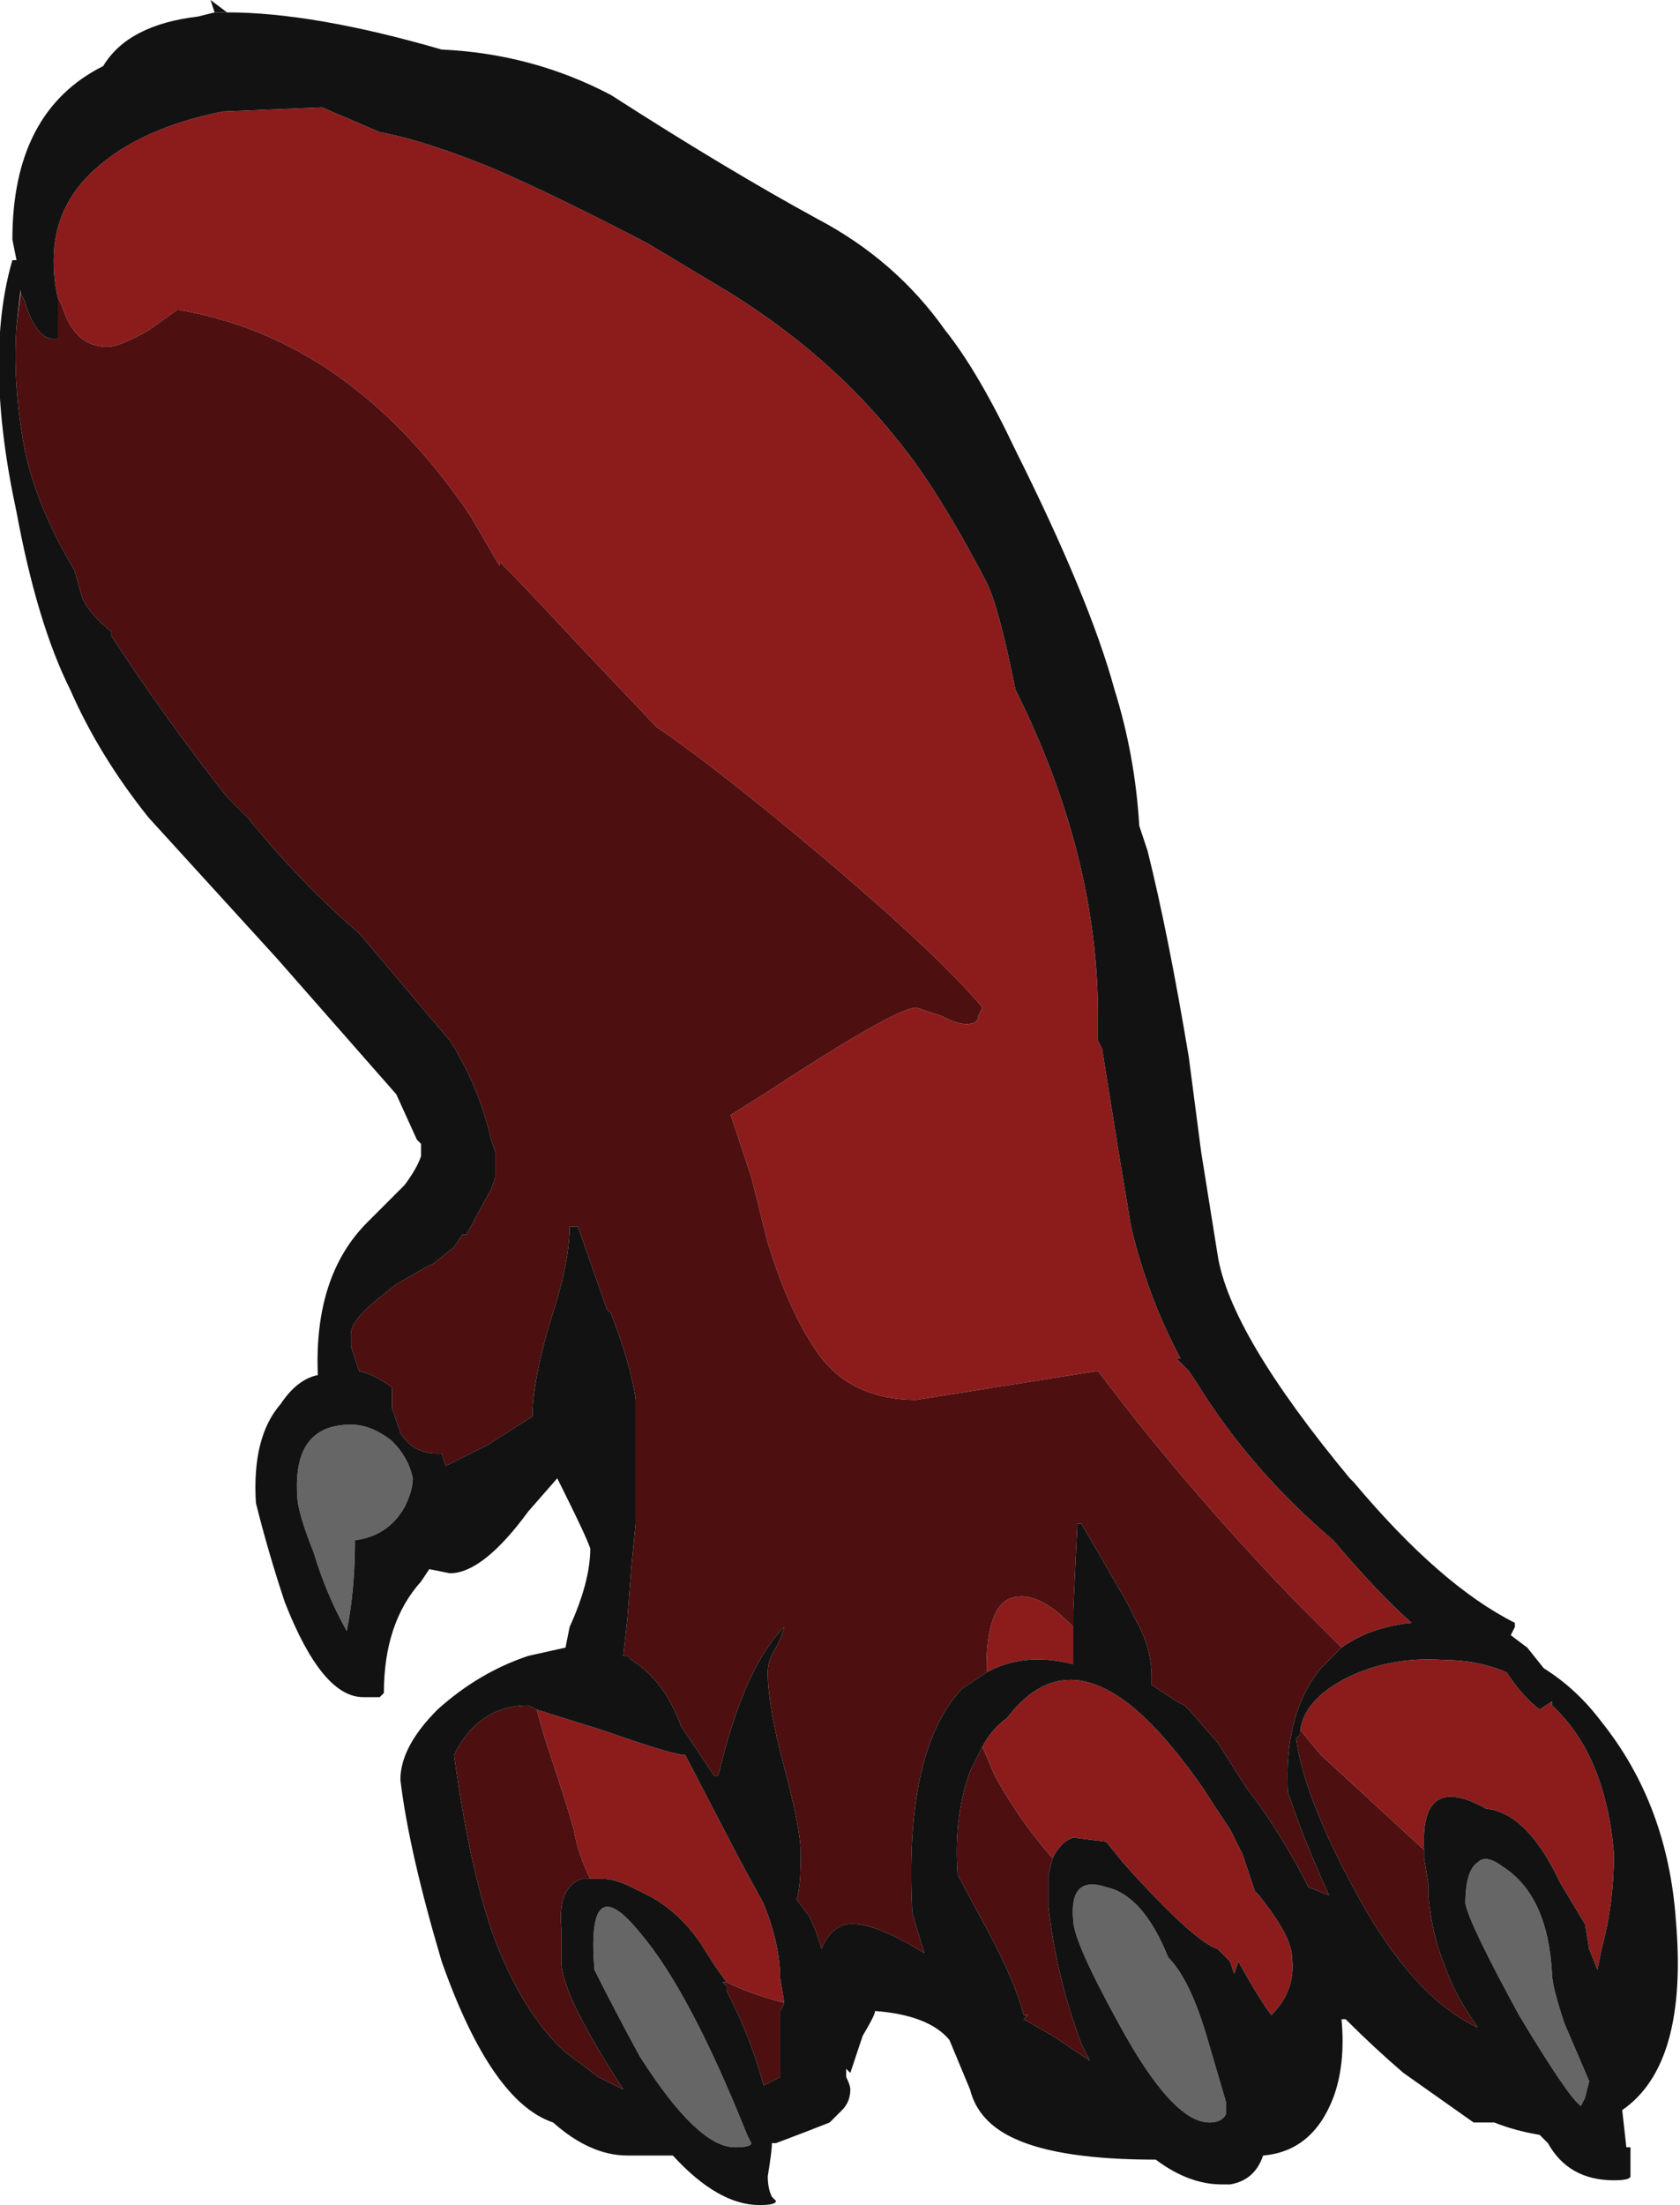 <?xml version="1.0" encoding="UTF-8" standalone="no"?>
<svg xmlns:ffdec="https://www.free-decompiler.com/flash" xmlns:xlink="http://www.w3.org/1999/xlink" ffdec:objectType="shape" height="26.7px" width="20.35px" xmlns="http://www.w3.org/2000/svg">
  <g transform="matrix(1.0, 0.0, 0.0, 1.0, 12.7, 28.2)">
    <path d="M-12.0 -24.6 Q-12.05 -24.8 -12.05 -25.05 -12.05 -25.7 -11.55 -26.15 -11.0 -26.65 -10.0 -26.85 L-8.8 -26.9 -8.1 -26.6 Q-7.55 -26.5 -6.7 -26.15 -5.9 -25.8 -4.85 -25.25 L-3.85 -24.65 Q-2.65 -23.9 -1.85 -22.9 -1.35 -22.3 -0.75 -21.15 -0.6 -20.85 -0.4 -19.85 0.6 -17.85 0.6 -15.9 L0.6 -15.6 0.65 -15.5 0.85 -14.25 1.0 -13.35 Q1.2 -12.5 1.6 -11.75 L1.55 -11.75 1.7 -11.6 1.8 -11.45 Q2.45 -10.4 3.45 -9.55 4.0 -8.9 4.4 -8.55 3.9 -8.5 3.55 -8.25 L3.0 -8.8 Q1.65 -10.2 0.6 -11.6 L-1.6 -11.25 Q-2.45 -11.25 -2.85 -11.9 -3.15 -12.35 -3.4 -13.15 L-3.6 -13.95 -3.85 -14.7 -3.45 -14.95 Q-1.85 -16.0 -1.6 -16.0 L-1.3 -15.9 Q-1.1 -15.8 -1.0 -15.8 -0.85 -15.8 -0.85 -15.9 L-0.8 -16.0 Q-1.3 -16.6 -2.65 -17.75 -3.95 -18.85 -4.75 -19.4 L-5.7 -20.4 Q-6.3 -21.05 -6.65 -21.4 L-6.65 -21.35 -7.0 -21.95 Q-8.45 -24.1 -10.55 -24.45 L-10.9 -24.2 Q-11.25 -24.0 -11.4 -24.0 -11.8 -24.0 -11.95 -24.5 L-12.0 -24.6 M0.3 -8.5 L0.3 -8.05 Q-0.3 -8.2 -0.75 -7.95 L-0.75 -8.0 Q-0.75 -8.75 -0.45 -8.85 -0.15 -8.95 0.25 -8.55 L0.3 -8.5 M3.05 -7.25 Q3.1 -7.6 3.55 -7.85 4.1 -8.15 4.8 -8.1 5.2 -8.1 5.55 -7.95 5.75 -7.65 5.95 -7.5 L6.1 -7.6 6.1 -7.55 Q6.75 -6.95 6.85 -5.75 6.85 -5.15 6.7 -4.6 L6.65 -4.35 6.55 -4.6 6.5 -4.9 6.2 -5.4 Q5.8 -6.25 5.3 -6.3 4.5 -6.75 4.55 -5.8 L3.3 -6.95 3.05 -7.25 M-0.8 -7.05 Q-0.7 -7.25 -0.5 -7.4 0.3 -8.45 1.45 -7.1 1.75 -6.75 2.0 -6.35 L2.2 -6.05 2.35 -5.75 2.5 -5.3 2.55 -5.25 Q2.95 -4.75 2.95 -4.5 3.0 -4.1 2.7 -3.8 2.55 -4.0 2.3 -4.45 L2.25 -4.3 2.2 -4.45 2.05 -4.6 Q1.75 -4.7 0.9 -5.65 L0.7 -5.9 0.3 -5.95 Q0.15 -5.9 0.05 -5.7 -0.35 -6.15 -0.65 -6.7 L-0.8 -7.05 M-5.55 -5.45 Q-5.7 -5.75 -5.75 -6.05 -5.85 -6.4 -6.1 -7.15 L-6.2 -7.5 -5.4 -7.25 Q-4.55 -6.95 -4.4 -6.95 L-3.75 -5.7 -3.45 -5.15 Q-3.25 -4.65 -3.25 -4.25 L-3.2 -3.95 Q-3.6 -4.05 -3.9 -4.2 -4.05 -4.4 -4.2 -4.65 -4.5 -5.1 -4.95 -5.3 L-5.05 -5.35 Q-5.25 -5.45 -5.4 -5.45 L-5.55 -5.45" fill="#8c1c1c" fill-rule="evenodd" stroke="none"/>
    <path d="M5.5 -5.6 Q6.05 -5.25 6.1 -4.3 6.1 -4.15 6.25 -3.7 L6.55 -3.0 6.5 -2.8 6.45 -2.7 Q6.3 -2.8 5.7 -3.8 5.1 -4.9 5.05 -5.15 5.05 -5.55 5.2 -5.65 5.3 -5.75 5.5 -5.6 M0.3 -4.95 Q0.25 -5.5 0.7 -5.35 1.15 -5.25 1.45 -4.5 1.7 -4.25 1.9 -3.6 L2.15 -2.75 2.15 -2.6 Q2.1 -2.5 1.95 -2.5 1.5 -2.5 0.85 -3.7 0.3 -4.7 0.3 -4.95 M-7.95 -10.75 Q-7.75 -10.55 -7.7 -10.3 -7.7 -10.15 -7.8 -9.95 -8.0 -9.6 -8.4 -9.55 -8.4 -8.95 -8.5 -8.45 -8.75 -8.9 -8.9 -9.4 -9.1 -9.9 -9.1 -10.1 -9.15 -10.95 -8.45 -10.95 -8.2 -10.95 -7.95 -10.75 M-4.95 -4.8 Q-4.35 -4.1 -3.65 -2.35 L-3.6 -2.25 Q-3.6 -2.2 -3.8 -2.2 -4.25 -2.2 -4.95 -3.3 -5.25 -3.85 -5.5 -4.35 -5.6 -5.6 -4.95 -4.8" fill="#666666" fill-rule="evenodd" stroke="none"/>
    <path d="M-12.0 -24.6 L-11.95 -24.5 Q-11.8 -24.0 -11.4 -24.0 -11.25 -24.0 -10.9 -24.2 L-10.55 -24.45 Q-8.45 -24.1 -7.0 -21.95 L-6.65 -21.35 -6.65 -21.4 Q-6.3 -21.05 -5.7 -20.4 L-4.75 -19.4 Q-3.95 -18.85 -2.65 -17.75 -1.3 -16.6 -0.8 -16.0 L-0.85 -15.9 Q-0.85 -15.8 -1.0 -15.8 -1.1 -15.8 -1.3 -15.9 L-1.6 -16.0 Q-1.85 -16.0 -3.45 -14.95 L-3.85 -14.7 -3.6 -13.95 -3.4 -13.15 Q-3.15 -12.35 -2.85 -11.9 -2.45 -11.25 -1.6 -11.25 L0.6 -11.6 Q1.65 -10.2 3.0 -8.8 L3.55 -8.25 3.3 -8.0 Q2.85 -7.45 2.9 -6.5 3.1 -5.9 3.4 -5.25 L3.15 -5.35 Q2.9 -5.85 2.55 -6.35 L2.4 -6.55 2.05 -7.1 1.7 -7.5 1.65 -7.55 1.55 -7.6 1.25 -7.8 1.25 -7.9 Q1.25 -8.25 1.05 -8.6 L0.95 -8.8 0.4 -9.75 0.35 -9.75 0.3 -8.7 0.3 -8.5 0.25 -8.55 Q-0.15 -8.95 -0.45 -8.85 -0.75 -8.75 -0.75 -8.0 L-0.75 -7.95 -1.05 -7.75 Q-1.75 -7.0 -1.65 -5.05 -1.6 -4.85 -1.5 -4.55 -2.15 -4.95 -2.45 -4.9 -2.65 -4.85 -2.75 -4.6 -2.8 -4.8 -2.9 -5.0 L-3.05 -5.2 Q-3.0 -5.35 -3.0 -5.75 -3.0 -6.05 -3.2 -6.8 -3.4 -7.55 -3.4 -7.95 -3.4 -8.1 -3.3 -8.25 -3.2 -8.45 -3.2 -8.5 -3.65 -8.05 -3.95 -6.9 L-4.0 -6.7 -4.05 -6.7 -4.45 -7.3 Q-4.65 -7.85 -5.05 -8.1 L-5.1 -8.15 -5.15 -8.15 -5.1 -8.6 -5.05 -9.25 -5.0 -9.75 Q-5.0 -10.75 -5.0 -11.25 -5.05 -11.65 -5.3 -12.3 L-5.35 -12.35 -5.7 -13.35 -5.8 -13.35 Q-5.8 -12.9 -6.05 -12.15 -6.25 -11.45 -6.25 -11.05 L-6.8 -10.7 -7.3 -10.45 -7.35 -10.6 -7.4 -10.6 Q-7.7 -10.6 -7.85 -10.85 -7.9 -11.0 -7.95 -11.15 L-7.95 -11.4 Q-8.15 -11.55 -8.35 -11.6 L-8.45 -11.9 -8.45 -12.05 Q-8.45 -12.2 -8.15 -12.45 L-7.9 -12.65 -7.55 -12.85 -7.45 -12.9 -7.2 -13.1 -7.1 -13.25 -7.05 -13.25 -6.75 -13.8 -6.7 -13.95 -6.7 -14.25 -6.75 -14.4 Q-6.9 -15.05 -7.25 -15.6 L-8.35 -16.9 Q-9.05 -17.5 -9.7 -18.3 L-9.95 -18.55 Q-10.7 -19.5 -11.35 -20.5 L-11.35 -20.55 Q-11.6 -20.75 -11.7 -20.95 L-11.8 -21.3 Q-12.25 -22.05 -12.4 -22.75 -12.55 -23.55 -12.5 -24.25 L-12.45 -24.65 -12.4 -24.55 Q-12.25 -24.05 -12.0 -24.1 L-12.0 -24.6 M4.55 -5.8 L4.55 -5.7 4.6 -5.4 4.6 -5.25 Q4.65 -4.75 4.8 -4.4 4.9 -4.1 5.1 -3.8 L5.2 -3.65 Q4.45 -4.0 3.8 -5.15 3.1 -6.4 3.0 -7.15 L3.05 -7.2 3.05 -7.25 3.3 -6.95 4.55 -5.8 M0.05 -5.7 L0.0 -5.5 0.0 -5.1 Q0.1 -4.25 0.4 -3.45 L0.5 -3.25 0.05 -3.55 -0.3 -3.75 -0.25 -3.8 -0.3 -3.8 Q-0.4 -4.2 -0.75 -4.85 L-1.1 -5.5 Q-1.15 -6.2 -0.95 -6.75 L-0.8 -7.05 -0.65 -6.7 Q-0.35 -6.15 0.05 -5.7 M-6.2 -7.5 L-6.1 -7.15 Q-5.85 -6.4 -5.75 -6.05 -5.7 -5.75 -5.55 -5.45 L-5.65 -5.45 Q-5.95 -5.35 -5.9 -4.85 L-5.9 -4.45 Q-5.9 -4.05 -5.15 -2.9 L-5.45 -3.05 -5.85 -3.35 Q-6.35 -3.8 -6.7 -4.7 -7.0 -5.5 -7.2 -6.95 -6.9 -7.55 -6.3 -7.55 L-6.2 -7.5 M-3.9 -4.2 Q-3.6 -4.05 -3.2 -3.95 L-3.25 -3.85 -3.25 -3.05 -3.45 -2.95 Q-3.6 -3.5 -3.85 -4.0 L-3.9 -4.1 -3.9 -4.15 -3.95 -4.2 -3.9 -4.2" fill="#4d0f0f" fill-rule="evenodd" stroke="none"/>
    <path d="M-9.95 -28.05 L-10.1 -28.05 -10.15 -28.2 -9.95 -28.05" fill="#111111" fill-rule="evenodd" stroke="none"/>
    <path d="M-9.95 -28.05 Q-8.9 -28.05 -7.35 -27.6 -6.25 -27.55 -5.3 -27.05 -3.9 -26.15 -2.8 -25.55 -1.85 -25.05 -1.25 -24.2 -0.85 -23.7 -0.4 -22.75 0.5 -20.95 0.8 -19.85 1.05 -19.05 1.1 -18.2 L1.2 -17.9 Q1.45 -16.9 1.7 -15.4 L1.85 -14.25 2.05 -13.0 Q2.2 -12.05 3.65 -10.3 L3.7 -10.25 Q4.75 -9.0 5.65 -8.55 L5.65 -8.5 5.6 -8.4 5.8 -8.25 6.0 -8.0 Q6.4 -7.75 6.7 -7.35 7.5 -6.35 7.6 -4.95 7.75 -3.2 6.95 -2.65 L7.0 -2.2 7.05 -2.2 7.05 -1.85 Q7.05 -1.8 6.85 -1.8 6.3 -1.8 6.05 -2.25 L5.95 -2.35 Q5.65 -2.4 5.4 -2.5 L5.15 -2.5 4.3 -3.1 Q3.95 -3.4 3.6 -3.75 L3.55 -3.75 Q3.6 -3.2 3.45 -2.8 3.2 -2.15 2.6 -2.1 2.5 -1.8 2.2 -1.75 L2.1 -1.75 Q1.7 -1.75 1.3 -2.05 0.15 -2.05 -0.4 -2.3 -0.85 -2.5 -0.95 -2.9 L-1.2 -3.5 Q-1.45 -3.8 -2.1 -3.85 -2.1 -3.8 -2.25 -3.55 L-2.4 -3.1 -2.45 -3.15 -2.45 -3.05 Q-2.4 -2.95 -2.4 -2.9 -2.4 -2.75 -2.5 -2.65 L-2.65 -2.5 Q-2.9 -2.4 -3.3 -2.25 L-3.35 -2.25 Q-3.35 -2.15 -3.4 -1.85 -3.4 -1.7 -3.35 -1.6 L-3.3 -1.55 Q-3.3 -1.5 -3.5 -1.5 -4.0 -1.5 -4.55 -2.1 L-5.1 -2.1 Q-5.55 -2.1 -6.0 -2.5 -6.75 -2.75 -7.35 -4.45 -7.75 -5.8 -7.85 -6.65 -7.85 -7.05 -7.4 -7.5 -6.9 -7.95 -6.3 -8.15 L-5.85 -8.25 -5.8 -8.5 Q-5.55 -9.05 -5.55 -9.45 -5.6 -9.6 -5.9 -10.2 L-5.95 -10.3 -6.3 -9.9 Q-6.85 -9.15 -7.25 -9.15 L-7.5 -9.2 -7.6 -9.05 Q-8.05 -8.55 -8.05 -7.7 L-8.1 -7.65 -8.3 -7.65 Q-8.8 -7.65 -9.25 -8.8 -9.45 -9.4 -9.6 -10.0 -9.65 -10.8 -9.3 -11.2 -9.1 -11.5 -8.85 -11.55 -8.9 -12.75 -8.25 -13.4 L-7.8 -13.85 Q-7.65 -14.05 -7.6 -14.2 L-7.6 -14.35 -7.65 -14.4 -7.9 -14.95 -9.35 -16.6 -10.9 -18.3 Q-11.5 -19.05 -11.85 -19.85 -12.25 -20.65 -12.5 -22.0 -12.9 -23.85 -12.55 -25.05 L-12.5 -25.05 -12.55 -25.3 Q-12.55 -26.85 -11.45 -27.4 -11.15 -27.9 -10.3 -28.0 L-10.1 -28.05 -9.95 -28.05 M3.55 -8.25 Q3.9 -8.5 4.4 -8.55 4.0 -8.9 3.45 -9.55 2.45 -10.4 1.8 -11.45 L1.7 -11.6 1.55 -11.75 1.6 -11.75 Q1.2 -12.5 1.0 -13.35 L0.85 -14.25 0.65 -15.5 0.6 -15.6 0.6 -15.9 Q0.6 -17.85 -0.4 -19.85 -0.6 -20.85 -0.75 -21.15 -1.35 -22.3 -1.85 -22.9 -2.65 -23.9 -3.85 -24.65 L-4.85 -25.25 Q-5.9 -25.8 -6.7 -26.15 -7.55 -26.5 -8.1 -26.6 L-8.8 -26.9 -10.0 -26.85 Q-11.0 -26.65 -11.55 -26.15 -12.05 -25.7 -12.05 -25.05 -12.05 -24.8 -12.0 -24.6 L-12.0 -24.1 Q-12.25 -24.05 -12.4 -24.55 L-12.45 -24.65 -12.45 -24.7 -12.5 -24.25 Q-12.55 -23.55 -12.4 -22.75 -12.25 -22.05 -11.8 -21.3 L-11.7 -20.95 Q-11.6 -20.75 -11.35 -20.55 L-11.35 -20.5 Q-10.7 -19.5 -9.95 -18.55 L-9.7 -18.3 Q-9.05 -17.5 -8.35 -16.9 L-7.25 -15.6 Q-6.9 -15.05 -6.75 -14.4 L-6.7 -14.25 -6.7 -13.95 -6.75 -13.8 -7.05 -13.25 -7.1 -13.25 -7.2 -13.1 -7.45 -12.9 -7.55 -12.85 -7.9 -12.65 -8.15 -12.45 Q-8.45 -12.2 -8.45 -12.05 L-8.45 -11.9 -8.35 -11.6 Q-8.15 -11.55 -7.95 -11.4 L-7.95 -11.15 Q-7.9 -11.0 -7.85 -10.85 -7.7 -10.6 -7.4 -10.6 L-7.35 -10.6 -7.3 -10.45 -6.8 -10.7 -6.25 -11.05 Q-6.25 -11.45 -6.05 -12.15 -5.8 -12.9 -5.8 -13.35 L-5.7 -13.35 -5.35 -12.35 -5.3 -12.3 Q-5.05 -11.65 -5.0 -11.25 -5.0 -10.75 -5.0 -9.75 L-5.05 -9.25 -5.1 -8.6 -5.15 -8.15 -5.1 -8.15 -5.05 -8.1 Q-4.65 -7.85 -4.45 -7.3 L-4.05 -6.7 -4.0 -6.7 -3.95 -6.9 Q-3.65 -8.05 -3.2 -8.5 -3.2 -8.45 -3.3 -8.25 -3.4 -8.1 -3.4 -7.95 -3.4 -7.55 -3.2 -6.8 -3.0 -6.05 -3.0 -5.75 -3.0 -5.35 -3.05 -5.2 L-2.9 -5.0 Q-2.8 -4.8 -2.75 -4.6 -2.65 -4.85 -2.45 -4.9 -2.15 -4.95 -1.5 -4.55 -1.6 -4.85 -1.65 -5.05 -1.75 -7.0 -1.05 -7.75 L-0.75 -7.95 Q-0.3 -8.2 0.3 -8.05 L0.3 -8.5 0.3 -8.7 0.35 -9.75 0.4 -9.75 0.95 -8.8 1.05 -8.6 Q1.25 -8.25 1.25 -7.9 L1.25 -7.8 1.55 -7.6 1.65 -7.55 1.7 -7.5 2.05 -7.1 2.4 -6.55 2.55 -6.35 Q2.9 -5.85 3.15 -5.35 L3.4 -5.25 Q3.1 -5.9 2.9 -6.5 2.85 -7.45 3.3 -8.0 L3.55 -8.25 M4.55 -5.8 Q4.5 -6.75 5.3 -6.3 5.8 -6.25 6.2 -5.4 L6.5 -4.9 6.55 -4.6 6.65 -4.35 6.7 -4.6 Q6.85 -5.15 6.85 -5.75 6.75 -6.95 6.1 -7.55 L6.1 -7.6 5.95 -7.5 Q5.75 -7.65 5.55 -7.95 5.2 -8.1 4.8 -8.1 4.1 -8.15 3.55 -7.85 3.1 -7.6 3.05 -7.25 L3.05 -7.2 3.0 -7.15 Q3.1 -6.4 3.8 -5.15 4.45 -4.0 5.2 -3.65 L5.1 -3.8 Q4.9 -4.1 4.8 -4.4 4.65 -4.75 4.6 -5.25 L4.6 -5.4 4.55 -5.7 4.55 -5.8 M5.5 -5.6 Q5.3 -5.75 5.2 -5.65 5.05 -5.55 5.05 -5.15 5.1 -4.9 5.7 -3.8 6.3 -2.8 6.45 -2.7 L6.5 -2.8 6.55 -3.0 6.25 -3.7 Q6.1 -4.15 6.1 -4.3 6.05 -5.25 5.5 -5.6 M0.05 -5.7 Q0.15 -5.9 0.3 -5.95 L0.7 -5.9 0.9 -5.65 Q1.75 -4.7 2.05 -4.6 L2.2 -4.45 2.25 -4.3 2.3 -4.45 Q2.55 -4.0 2.7 -3.8 3.0 -4.1 2.95 -4.5 2.95 -4.75 2.55 -5.25 L2.5 -5.3 2.35 -5.75 2.2 -6.05 2.0 -6.35 Q1.75 -6.75 1.45 -7.1 0.3 -8.45 -0.5 -7.4 -0.7 -7.25 -0.8 -7.05 L-0.95 -6.75 Q-1.15 -6.2 -1.1 -5.5 L-0.75 -4.85 Q-0.4 -4.2 -0.3 -3.8 L-0.25 -3.8 -0.3 -3.75 0.05 -3.55 0.5 -3.25 0.4 -3.45 Q0.1 -4.25 0.0 -5.1 L0.0 -5.5 0.05 -5.7 M0.3 -4.95 Q0.3 -4.7 0.85 -3.7 1.5 -2.5 1.95 -2.5 2.1 -2.5 2.15 -2.6 L2.15 -2.75 1.9 -3.6 Q1.7 -4.25 1.45 -4.5 1.15 -5.25 0.7 -5.35 0.25 -5.5 0.3 -4.95 M-7.95 -10.75 Q-8.2 -10.95 -8.45 -10.95 -9.15 -10.95 -9.1 -10.1 -9.1 -9.9 -8.9 -9.4 -8.75 -8.9 -8.5 -8.45 -8.4 -8.95 -8.4 -9.55 -8.0 -9.6 -7.8 -9.95 -7.7 -10.15 -7.7 -10.3 -7.75 -10.55 -7.95 -10.75 M-6.2 -7.5 L-6.3 -7.55 Q-6.9 -7.55 -7.2 -6.95 -7.0 -5.5 -6.7 -4.7 -6.35 -3.8 -5.85 -3.35 L-5.45 -3.05 -5.15 -2.9 Q-5.9 -4.05 -5.9 -4.45 L-5.9 -4.85 Q-5.95 -5.35 -5.65 -5.45 L-5.55 -5.45 -5.4 -5.45 Q-5.25 -5.45 -5.05 -5.35 L-4.95 -5.3 Q-4.5 -5.1 -4.2 -4.65 -4.05 -4.4 -3.9 -4.2 L-3.95 -4.2 -3.9 -4.15 -3.9 -4.1 -3.85 -4.0 Q-3.6 -3.5 -3.45 -2.95 L-3.25 -3.05 -3.25 -3.85 -3.2 -3.95 -3.25 -4.25 Q-3.25 -4.65 -3.45 -5.15 L-3.75 -5.7 -4.4 -6.95 Q-4.55 -6.95 -5.4 -7.25 L-6.2 -7.5 M-4.95 -4.8 Q-5.6 -5.6 -5.5 -4.35 -5.25 -3.85 -4.95 -3.3 -4.25 -2.2 -3.8 -2.2 -3.6 -2.2 -3.6 -2.25 L-3.65 -2.35 Q-4.35 -4.1 -4.95 -4.8" fill="#121212" fill-rule="evenodd" stroke="none"/>
  </g>
</svg>
